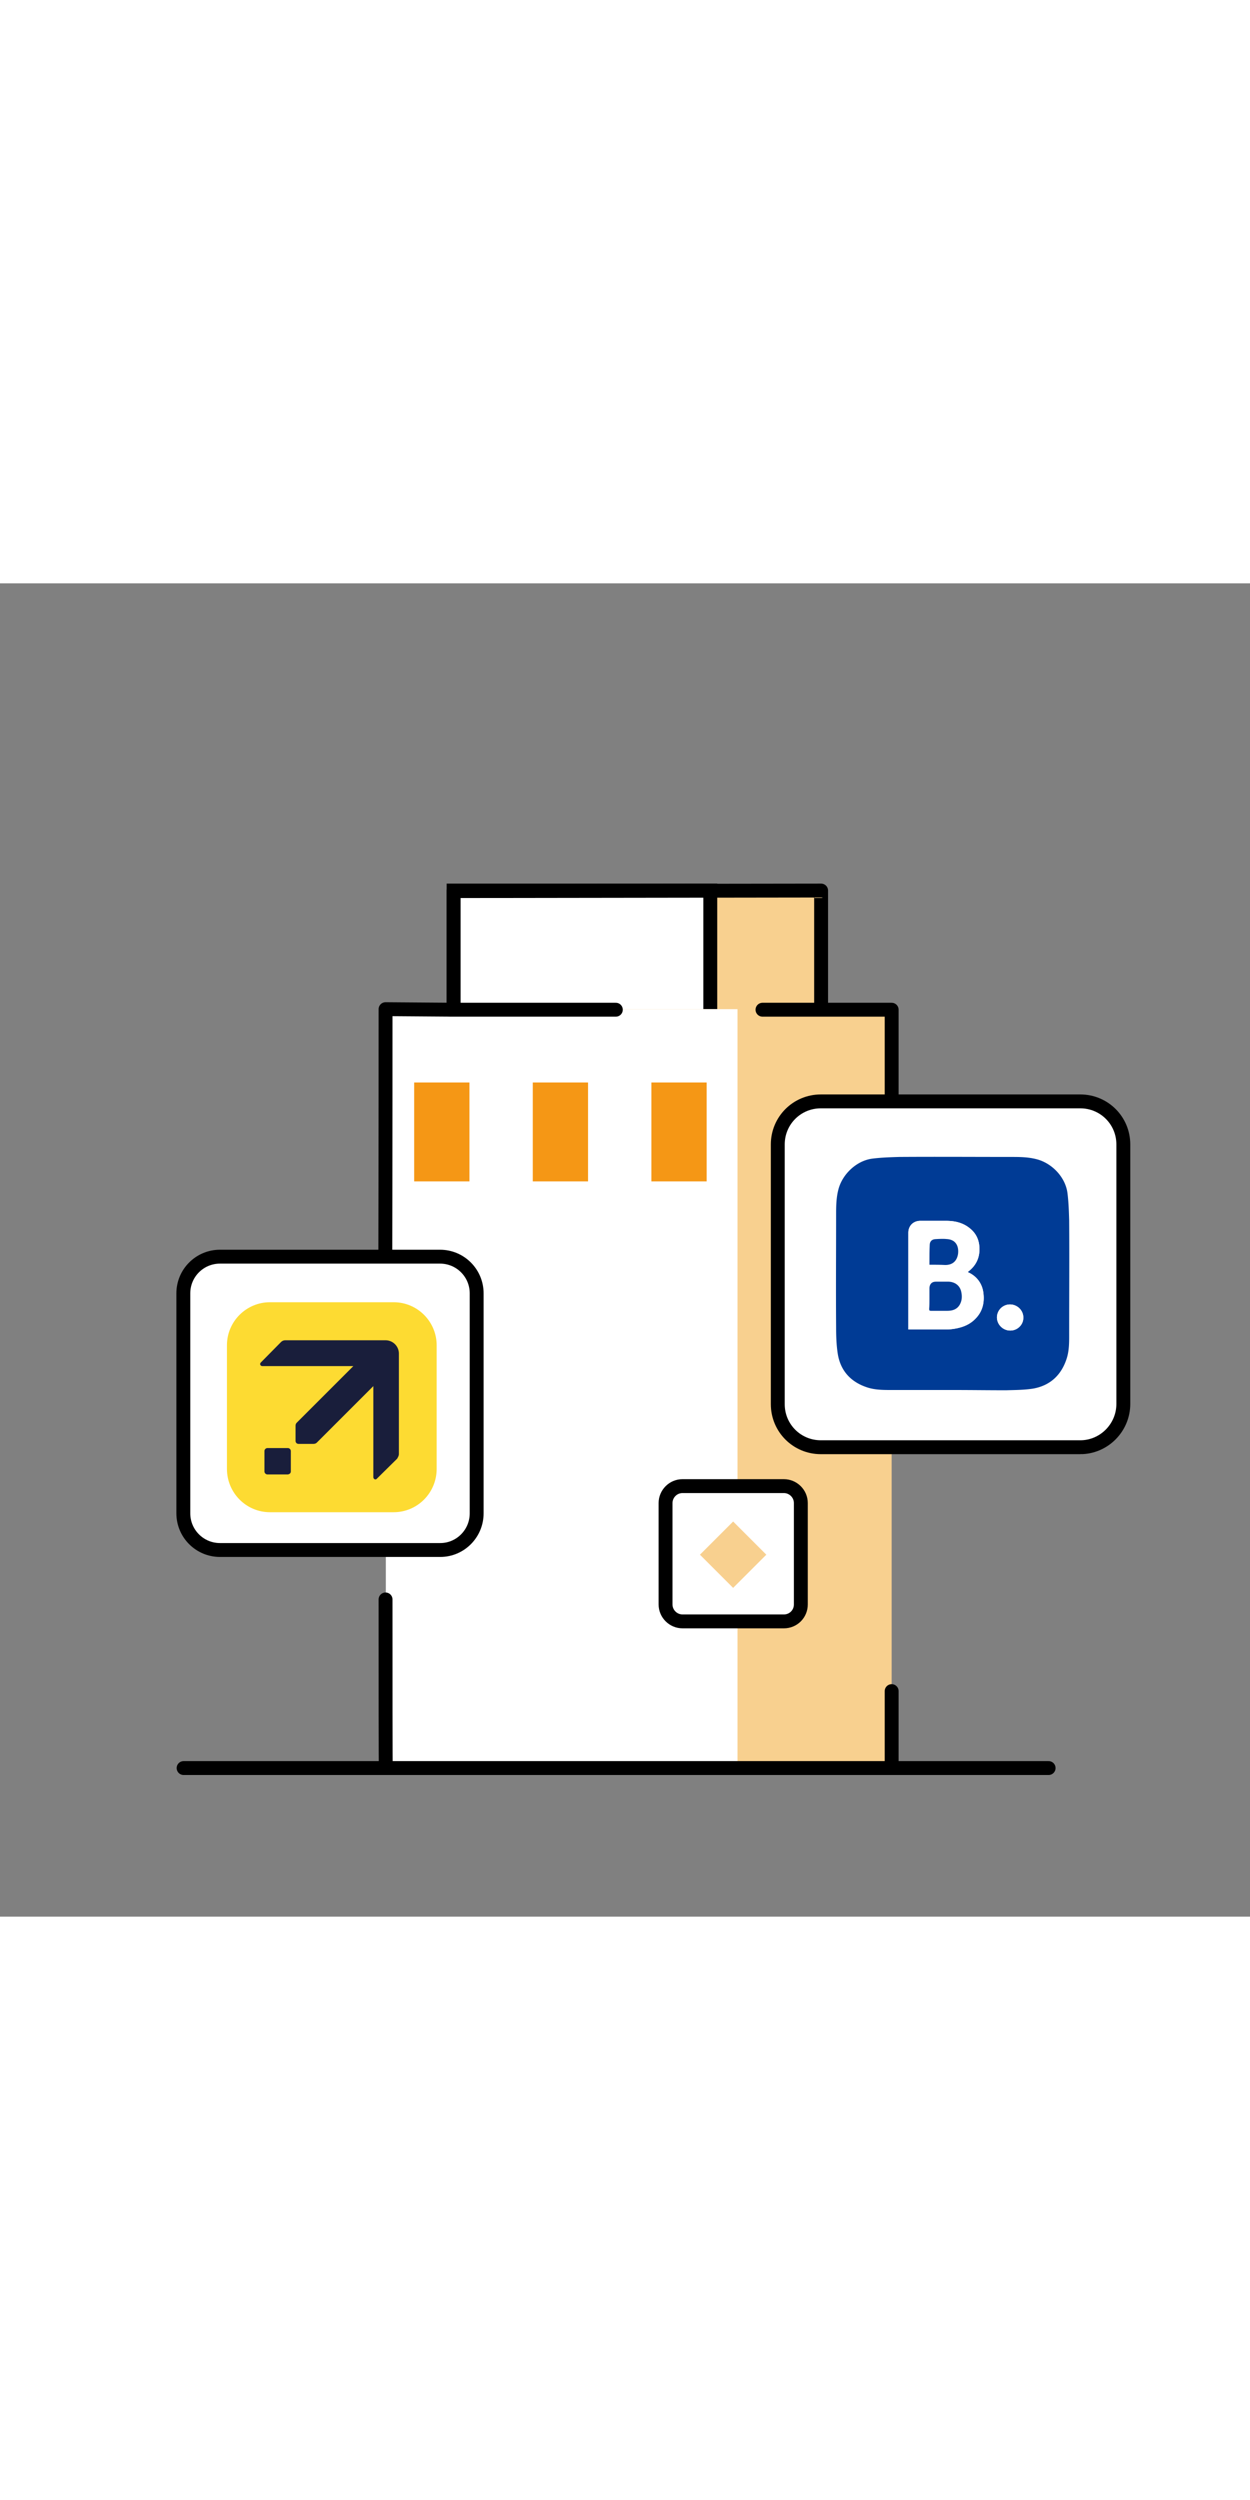 <svg height="90px" width="100%" preserveAspectRatio="xMinYMid meet" xmlns="http://www.w3.org/2000/svg" xml:space="preserve" id="Layer_1" x="0" y="0" style="enable-background:new 0 0 45 48" version="1.1"  viewBox="0 0 45 48"><rect x="0" y="0" width="45" height="48" fill="#808080" stroke="none"/><style>.st1{fill:#fff}.st4,.st6{stroke:#000;stroke-width:.5;stroke-miterlimit:10}.st4{fill:none;stroke-linecap:round;stroke-linejoin:round}.st6{fill:#fff}.st9{fill:#f59715}.st10{fill:#f8d08f}.st11{fill:#003b95}.st13{fill:#191e3b}</style><path d="M37.75 42.65H6.61" class="st4"/><path d="M20.42 11.06h9.16V31.7h-9.16z" class="st10"/><path d="M16.33 11.06h9.24V31.7h-9.24z" class="st6"/><path d="M19.44 15.33H32.1v27.32H19.44z" class="st10"/><path d="M13.89 15.33h12.66v27.32H13.89z" class="st1"/><path d="M14.91 17.97h1.99v3.56h-1.99zM19.18 17.97h1.99v3.56h-1.99zM23.45 17.97h1.99v3.56h-1.99z" class="st9"/><path d="M27.45 15.35h2.54M13.88 36.58c0 2.78 0 6.07.01 6.07H32.1v-2.77M32.1 20.83v-5.48h-2.54v-4.29l-13.23.02v4.27l-2.45-.02s0 5.52-.01 9.55M16.19 15.35h5.98" class="st4"/><path d="M38.89 31.1h-9.34c-.86 0-1.55-.69-1.55-1.55V20.2c0-.86.69-1.55 1.55-1.55h9.34c.86 0 1.55.69 1.55 1.55v9.34c0 .86-.7 1.56-1.55 1.56z" class="st6"/><path d="M34.3 29.04h-2.2c-.29 0-.59 0-.87-.09-.59-.19-.97-.59-1.07-1.21-.05-.32-.06-.65-.06-.97-.01-1.33 0-2.67 0-4 0-.31 0-.63.08-.94.14-.56.66-1.05 1.23-1.12.32-.04.64-.05.97-.06 1.33-.01 2.67 0 4 0 .31 0 .62 0 .93.08.56.14 1.05.65 1.12 1.23.04.32.05.64.06.97.01 1.34 0 2.67 0 4.01 0 .33.01.66-.09.97-.19.59-.59.97-1.21 1.08-.32.05-.65.05-.97.06-.64 0-1.28-.01-1.92-.01zm.54-4.25c.27-.2.41-.46.42-.78.01-.33-.1-.6-.37-.81-.25-.19-.53-.25-.83-.25h-.93c-.25 0-.43.18-.43.43v3.48h1.36c.11 0 .22-.01.33-.03.28-.05.53-.15.73-.36.25-.26.33-.59.28-.94a.9.9 0 0 0-.51-.71c-.02 0-.03-.02-.05-.03zm1.53 2.11c.26 0 .47-.21.47-.47s-.22-.47-.48-.47a.47.47 0 0 0-.47.47c.01.26.22.47.48.47z" class="st11"/><path d="M34.84 24.79c.02.02.04.03.05.03.29.15.46.39.51.71.05.35-.02.68-.28.94-.2.21-.45.31-.73.36-.11.02-.22.03-.33.03H32.7v-3.48c0-.25.18-.43.43-.43h.93c.3 0 .59.06.83.25.27.2.38.48.37.81-.01.32-.15.58-.42.78zm-1.38.96v.38c0 .04.01.07.06.07h.59c.18 0 .35-.06.45-.22.08-.14.09-.29.06-.44a.462.462 0 0 0-.46-.39h-.46c-.14 0-.22.07-.23.22-.01.12-.01.25-.01.38zm0-1.22h.56c.27 0 .43-.13.46-.4.03-.23-.05-.49-.36-.53-.15-.02-.31-.01-.47 0-.12.01-.19.09-.19.21-.01.2 0 .41-.01.61.01.04.01.07.01.11zM36.37 26.9c-.26 0-.48-.21-.48-.47s.21-.47.47-.47.48.21.48.47c.01.26-.21.47-.47.47z" class="st1"/><path d="M33.46 25.75v-.39c.01-.14.09-.22.23-.22h.46c.24.01.42.15.46.39.03.15.02.3-.06.44-.1.17-.26.22-.45.22h-.59c-.05 0-.06-.02-.06-.07.01-.12.01-.25.01-.37zM33.46 24.53v-.1c0-.2 0-.41.01-.61 0-.12.07-.2.19-.21.16-.01.31-.02.47 0 .31.04.39.29.36.53-.04.26-.2.4-.46.4-.19-.01-.38-.01-.57-.01z" class="st11"/><path d="M15.85 34.8H7.92c-.73 0-1.32-.59-1.32-1.32v-7.92c0-.73.59-1.32 1.32-1.32h7.92c.73 0 1.32.59 1.32 1.32v7.92c0 .73-.59 1.32-1.31 1.32z" class="st6"/><path d="M14.17 33.44H9.72c-.86 0-1.55-.7-1.55-1.56v-4.45c0-.86.7-1.55 1.55-1.55h4.45c.86 0 1.55.7 1.55 1.55v4.45c0 .86-.69 1.56-1.55 1.56z" style="fill:#fddb32"/><path d="M10.47 31.97v-.73c0-.06-.05-.11-.11-.11h-.73c-.06 0-.11.05-.11.11v.73c0 .06.05.11.11.11h.73c.07-.01.11-.05.11-.11zM14.36 31.34v-3.61a.48.48 0 0 0-.48-.48h-3.61c-.07 0-.12.03-.16.07l-.72.73c-.05.05-.02.13.06.13h3.27l-2.03 2.03c-.04.04-.05.07-.05.13v.53c0 .06.04.11.11.11h.53c.06 0 .1-.02.13-.05l2.03-2.03v3.27c0 .08.08.12.13.06l.73-.72c.03-.06.06-.1.06-.17z" class="st13"/><path d="M28.22 37.37h-3.65c-.33 0-.61-.27-.61-.61v-3.65c0-.33.27-.61.61-.61h3.65c.33 0 .61.27.61.61v3.65c0 .34-.27.61-.61.61z" class="st6"/><path d="m25.198 34.969 1.195-1.195 1.195 1.195-1.195 1.195z" class="st10"/></svg>